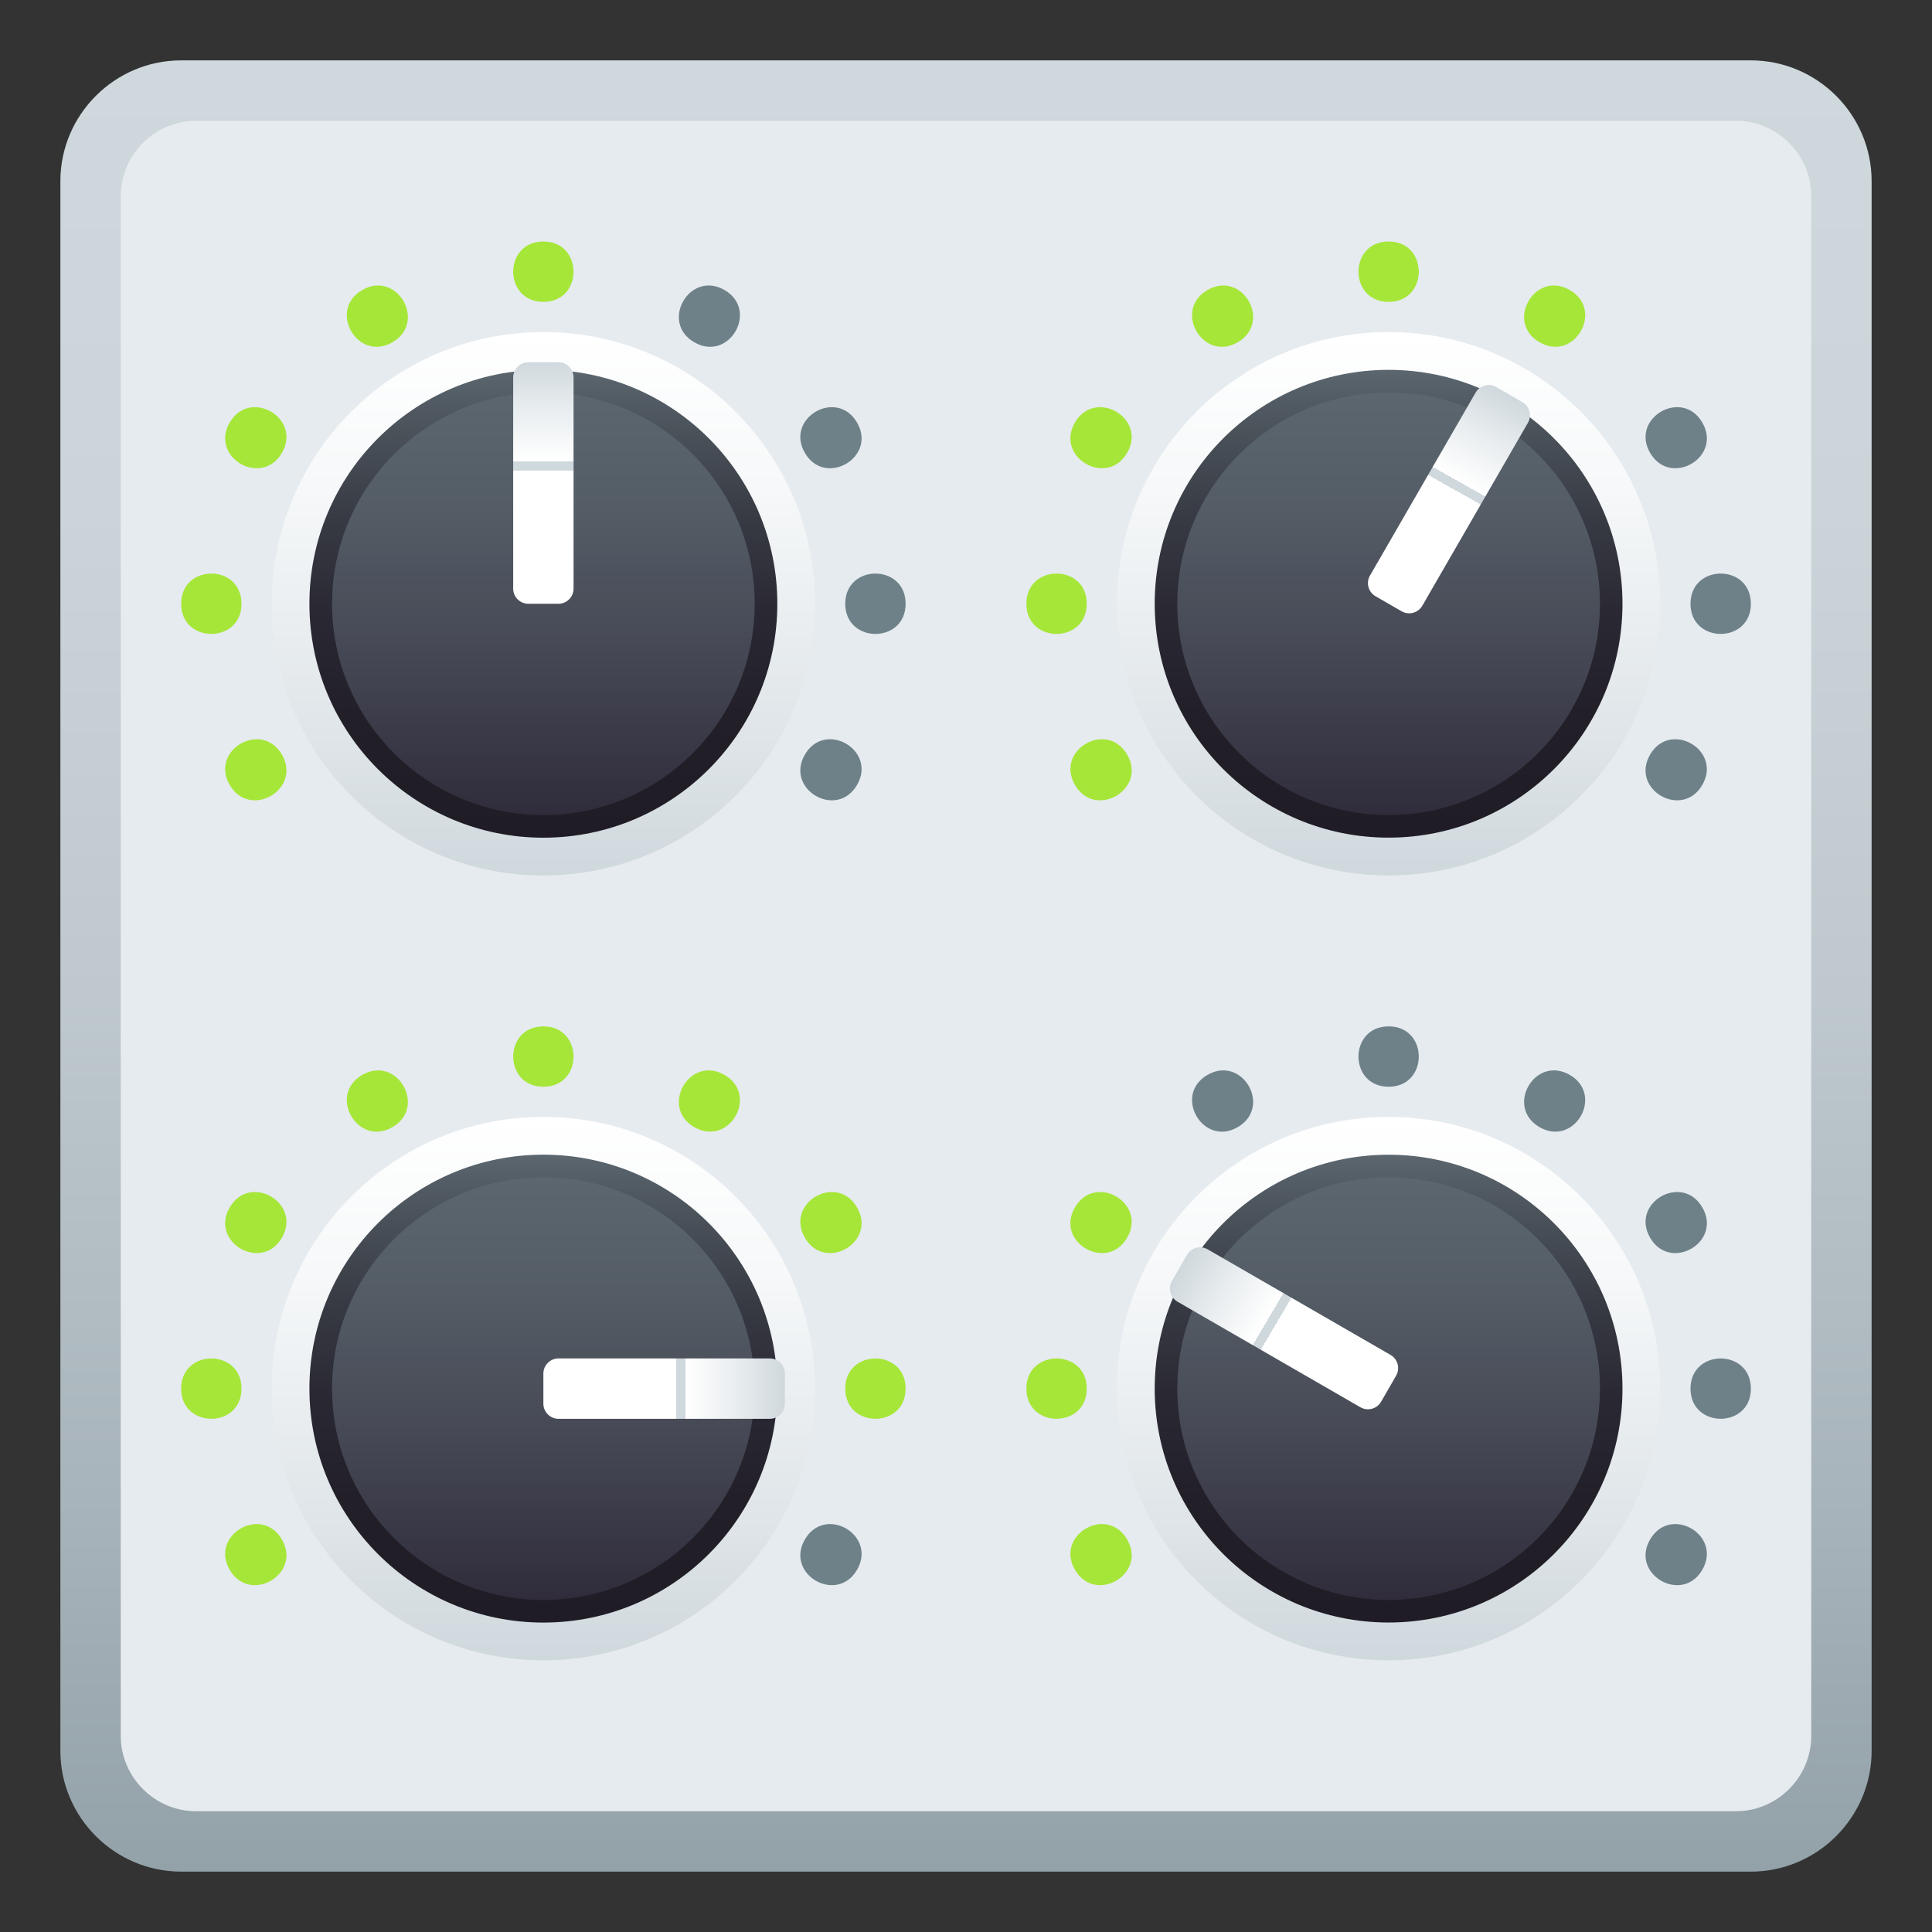 <?xml version="1.0" encoding="utf-8"?>
<!-- Generator: Adobe Illustrator 15.0.0, SVG Export Plug-In . SVG Version: 6.00 Build 0)  -->
<!DOCTYPE svg PUBLIC "-//W3C//DTD SVG 1.1//EN" "http://www.w3.org/Graphics/SVG/1.1/DTD/svg11.dtd">
<svg version="1.1" id="Layer_1" xmlns:x="http://ns.adobe.com/Extensibility/1.0/" xmlns:i="http://ns.adobe.com/AdobeIllustrator/10.0/" xmlns:graph="http://ns.adobe.com/Graphs/1.0/"
	 xmlns="http://www.w3.org/2000/svg" xmlns:xlink="http://www.w3.org/1999/xlink" xmlns:a="http://ns.adobe.com/AdobeSVGViewerExtensions/3.0/"
	 x="0px" y="0px" width="64px" height="64px" viewBox="0 0 64 64" enable-background="new 0 0 64 64" xml:space="preserve">
<rect x="0" y="0" width="64" height="64" fill="#333333" stroke="none"/>
<linearGradient id="SVGID_1_" gradientUnits="userSpaceOnUse" x1="32.001" y1="62" x2="32.001" y2="2.001">
	<stop  offset="0" style="stop-color:#93A1A8"/>
	<stop  offset="0.206" style="stop-color:#A8B4BB"/>
	<stop  offset="0.483" style="stop-color:#BEC8CE"/>
	<stop  offset="0.752" style="stop-color:#CBD4D9"/>
	<stop  offset="1" style="stop-color:#CFD8DD"/>
	<a:midPointStop  offset="0" style="stop-color:#93A1A8"/>
	<a:midPointStop  offset="0.309" style="stop-color:#93A1A8"/>
	<a:midPointStop  offset="1" style="stop-color:#CFD8DD"/>
</linearGradient>
<path fill="url(#SVGID_1_)" d="M62,58c0,2.2-1.801,4-4,4H6c-2.2,0-4-1.8-4-4V6c0-2.2,1.8-4,4-4h52c2.199,0,4,1.8,4,4V58z"/>
<path fill="#E6EBEF" d="M60,57.5c0,1.375-1.125,2.5-2.5,2.5h-51C5.125,60,4,58.875,4,57.5v-51C4,5.125,5.125,4,6.5,4h51
	C58.875,4,60,5.125,60,6.5V57.5z"/>
<linearGradient id="SVGID_2_" gradientUnits="userSpaceOnUse" x1="45.998" y1="54.999" x2="45.998" y2="36.999">
	<stop  offset="0" style="stop-color:#CFD8DD"/>
	<stop  offset="0.238" style="stop-color:#DEE4E8"/>
	<stop  offset="0.71" style="stop-color:#F6F8F9"/>
	<stop  offset="1" style="stop-color:#FFFFFF"/>
	<a:midPointStop  offset="0" style="stop-color:#CFD8DD"/>
	<a:midPointStop  offset="0.4" style="stop-color:#CFD8DD"/>
	<a:midPointStop  offset="1" style="stop-color:#FFFFFF"/>
</linearGradient>
<circle fill="url(#SVGID_2_)" cx="45.998" cy="45.999" r="9"/>
<linearGradient id="SVGID_3_" gradientUnits="userSpaceOnUse" x1="18" y1="54.999" x2="18" y2="36.999">
	<stop  offset="0" style="stop-color:#CFD8DD"/>
	<stop  offset="0.238" style="stop-color:#DEE4E8"/>
	<stop  offset="0.71" style="stop-color:#F6F8F9"/>
	<stop  offset="1" style="stop-color:#FFFFFF"/>
	<a:midPointStop  offset="0" style="stop-color:#CFD8DD"/>
	<a:midPointStop  offset="0.4" style="stop-color:#CFD8DD"/>
	<a:midPointStop  offset="1" style="stop-color:#FFFFFF"/>
</linearGradient>
<circle fill="url(#SVGID_3_)" cx="18" cy="45.999" r="9"/>
<linearGradient id="SVGID_4_" gradientUnits="userSpaceOnUse" x1="18" y1="29" x2="18" y2="11.001">
	<stop  offset="0" style="stop-color:#CFD8DD"/>
	<stop  offset="0.238" style="stop-color:#DEE4E8"/>
	<stop  offset="0.71" style="stop-color:#F6F8F9"/>
	<stop  offset="1" style="stop-color:#FFFFFF"/>
	<a:midPointStop  offset="0" style="stop-color:#CFD8DD"/>
	<a:midPointStop  offset="0.4" style="stop-color:#CFD8DD"/>
	<a:midPointStop  offset="1" style="stop-color:#FFFFFF"/>
</linearGradient>
<circle fill="url(#SVGID_4_)" cx="18" cy="20" r="9"/>
<linearGradient id="SVGID_5_" gradientUnits="userSpaceOnUse" x1="46" y1="29" x2="46" y2="11.001">
	<stop  offset="0" style="stop-color:#CFD8DD"/>
	<stop  offset="0.238" style="stop-color:#DEE4E8"/>
	<stop  offset="0.71" style="stop-color:#F6F8F9"/>
	<stop  offset="1" style="stop-color:#FFFFFF"/>
	<a:midPointStop  offset="0" style="stop-color:#CFD8DD"/>
	<a:midPointStop  offset="0.4" style="stop-color:#CFD8DD"/>
	<a:midPointStop  offset="1" style="stop-color:#FFFFFF"/>
</linearGradient>
<circle fill="url(#SVGID_5_)" cx="46" cy="20" r="9"/>
<linearGradient id="SVGID_6_" gradientUnits="userSpaceOnUse" x1="18" y1="27.75" x2="18" y2="12.25">
	<stop  offset="0" style="stop-color:#1F1C26"/>
	<stop  offset="0.266" style="stop-color:#221F29"/>
	<stop  offset="0.486" style="stop-color:#2A2933"/>
	<stop  offset="0.688" style="stop-color:#383B44"/>
	<stop  offset="0.879" style="stop-color:#4B535B"/>
	<stop  offset="1" style="stop-color:#5B666E"/>
	<a:midPointStop  offset="0" style="stop-color:#1F1C26"/>
	<a:midPointStop  offset="0.746" style="stop-color:#1F1C26"/>
	<a:midPointStop  offset="1" style="stop-color:#5B666E"/>
</linearGradient>
<circle fill="url(#SVGID_6_)" cx="18" cy="20" r="7.75"/>
<linearGradient id="SVGID_7_" gradientUnits="userSpaceOnUse" x1="18" y1="27" x2="18" y2="13">
	<stop  offset="0" style="stop-color:#302C3B"/>
	<stop  offset="0.378" style="stop-color:#454854"/>
	<stop  offset="0.756" style="stop-color:#555E67"/>
	<stop  offset="1" style="stop-color:#5B666E"/>
	<a:midPointStop  offset="0" style="stop-color:#302C3B"/>
	<a:midPointStop  offset="0.388" style="stop-color:#302C3B"/>
	<a:midPointStop  offset="1" style="stop-color:#5B666E"/>
</linearGradient>
<circle fill="url(#SVGID_7_)" cx="18" cy="20" r="7"/>
<linearGradient id="SVGID_8_" gradientUnits="userSpaceOnUse" x1="18" y1="11.942" x2="18" y2="19.942">
	<stop  offset="0" style="stop-color:#CFD8DD"/>
	<stop  offset="0.216" style="stop-color:#EAEEF0"/>
	<stop  offset="0.418" style="stop-color:#FFFFFF"/>
	<a:midPointStop  offset="0" style="stop-color:#CFD8DD"/>
	<a:midPointStop  offset="0.456" style="stop-color:#CFD8DD"/>
	<a:midPointStop  offset="0.418" style="stop-color:#FFFFFF"/>
</linearGradient>
<path fill="url(#SVGID_8_)" d="M19,19.5c0,0.275-0.225,0.5-0.5,0.5h-1c-0.275,0-0.5-0.225-0.5-0.5v-7c0-0.275,0.225-0.5,0.5-0.5h1
	c0.275,0,0.5,0.225,0.5,0.5V19.5z"/>
<linearGradient id="SVGID_9_" gradientUnits="userSpaceOnUse" x1="45.999" y1="27.751" x2="45.999" y2="12.25">
	<stop  offset="0" style="stop-color:#1F1C26"/>
	<stop  offset="0.266" style="stop-color:#221F29"/>
	<stop  offset="0.486" style="stop-color:#2A2933"/>
	<stop  offset="0.688" style="stop-color:#383B44"/>
	<stop  offset="0.879" style="stop-color:#4B535B"/>
	<stop  offset="1" style="stop-color:#5B666E"/>
	<a:midPointStop  offset="0" style="stop-color:#1F1C26"/>
	<a:midPointStop  offset="0.746" style="stop-color:#1F1C26"/>
	<a:midPointStop  offset="1" style="stop-color:#5B666E"/>
</linearGradient>
<circle fill="url(#SVGID_9_)" cx="45.999" cy="20" r="7.748"/>
<linearGradient id="SVGID_10_" gradientUnits="userSpaceOnUse" x1="46" y1="27.002" x2="46" y2="12.999">
	<stop  offset="0" style="stop-color:#302C3B"/>
	<stop  offset="0.378" style="stop-color:#454854"/>
	<stop  offset="0.756" style="stop-color:#555E67"/>
	<stop  offset="1" style="stop-color:#5B666E"/>
	<a:midPointStop  offset="0" style="stop-color:#302C3B"/>
	<a:midPointStop  offset="0.388" style="stop-color:#302C3B"/>
	<a:midPointStop  offset="1" style="stop-color:#5B666E"/>
</linearGradient>
<circle fill="url(#SVGID_10_)" cx="46" cy="20" r="7"/>
<linearGradient id="SVGID_11_" gradientUnits="userSpaceOnUse" x1="49.97" y1="13.033" x2="46.038" y2="20.023">
	<stop  offset="0" style="stop-color:#CFD8DD"/>
	<stop  offset="0.216" style="stop-color:#EAEEF0"/>
	<stop  offset="0.418" style="stop-color:#FFFFFF"/>
	<a:midPointStop  offset="0" style="stop-color:#CFD8DD"/>
	<a:midPointStop  offset="0.456" style="stop-color:#CFD8DD"/>
	<a:midPointStop  offset="0.418" style="stop-color:#FFFFFF"/>
</linearGradient>
<path fill="url(#SVGID_11_)" d="M47.115,20.067c-0.139,0.238-0.445,0.321-0.684,0.183l-0.867-0.5
	c-0.238-0.138-0.32-0.445-0.182-0.683l3.5-6.062c0.137-0.238,0.443-0.321,0.682-0.183l0.867,0.5c0.238,0.138,0.32,0.445,0.184,0.683
	L47.115,20.067z"/>
<linearGradient id="SVGID_12_" gradientUnits="userSpaceOnUse" x1="45.999" y1="53.75" x2="45.999" y2="38.25">
	<stop  offset="0" style="stop-color:#1F1C26"/>
	<stop  offset="0.266" style="stop-color:#221F29"/>
	<stop  offset="0.486" style="stop-color:#2A2933"/>
	<stop  offset="0.688" style="stop-color:#383B44"/>
	<stop  offset="0.879" style="stop-color:#4B535B"/>
	<stop  offset="1" style="stop-color:#5B666E"/>
	<a:midPointStop  offset="0" style="stop-color:#1F1C26"/>
	<a:midPointStop  offset="0.746" style="stop-color:#1F1C26"/>
	<a:midPointStop  offset="1" style="stop-color:#5B666E"/>
</linearGradient>
<circle fill="url(#SVGID_12_)" cx="45.999" cy="46" r="7.748"/>
<linearGradient id="SVGID_13_" gradientUnits="userSpaceOnUse" x1="46" y1="53.001" x2="46" y2="38.998">
	<stop  offset="0" style="stop-color:#302C3B"/>
	<stop  offset="0.378" style="stop-color:#454854"/>
	<stop  offset="0.756" style="stop-color:#555E67"/>
	<stop  offset="1" style="stop-color:#5B666E"/>
	<a:midPointStop  offset="0" style="stop-color:#302C3B"/>
	<a:midPointStop  offset="0.388" style="stop-color:#302C3B"/>
	<a:midPointStop  offset="1" style="stop-color:#5B666E"/>
</linearGradient>
<circle fill="url(#SVGID_13_)" cx="46" cy="46" r="7"/>
<linearGradient id="SVGID_14_" gradientUnits="userSpaceOnUse" x1="39.086" y1="41.969" x2="46.078" y2="46.089">
	<stop  offset="0" style="stop-color:#CFD8DD"/>
	<stop  offset="0.216" style="stop-color:#EAEEF0"/>
	<stop  offset="0.418" style="stop-color:#FFFFFF"/>
	<a:midPointStop  offset="0" style="stop-color:#CFD8DD"/>
	<a:midPointStop  offset="0.456" style="stop-color:#CFD8DD"/>
	<a:midPointStop  offset="0.418" style="stop-color:#FFFFFF"/>
</linearGradient>
<path fill="url(#SVGID_14_)" d="M46.066,44.885c0.238,0.138,0.32,0.444,0.184,0.683l-0.5,0.867c-0.139,0.238-0.445,0.32-0.684,0.183
	l-6.063-3.5c-0.238-0.138-0.32-0.444-0.182-0.683l0.5-0.867c0.137-0.238,0.443-0.32,0.682-0.183L46.066,44.885z"/>
<linearGradient id="SVGID_15_" gradientUnits="userSpaceOnUse" x1="18" y1="53.75" x2="18" y2="38.25">
	<stop  offset="0" style="stop-color:#1F1C26"/>
	<stop  offset="0.266" style="stop-color:#221F29"/>
	<stop  offset="0.486" style="stop-color:#2A2933"/>
	<stop  offset="0.688" style="stop-color:#383B44"/>
	<stop  offset="0.879" style="stop-color:#4B535B"/>
	<stop  offset="1" style="stop-color:#5B666E"/>
	<a:midPointStop  offset="0" style="stop-color:#1F1C26"/>
	<a:midPointStop  offset="0.746" style="stop-color:#1F1C26"/>
	<a:midPointStop  offset="1" style="stop-color:#5B666E"/>
</linearGradient>
<circle fill="url(#SVGID_15_)" cx="18" cy="46" r="7.75"/>
<linearGradient id="SVGID_16_" gradientUnits="userSpaceOnUse" x1="18" y1="53" x2="18" y2="39">
	<stop  offset="0" style="stop-color:#302C3B"/>
	<stop  offset="0.378" style="stop-color:#454854"/>
	<stop  offset="0.756" style="stop-color:#555E67"/>
	<stop  offset="1" style="stop-color:#5B666E"/>
	<a:midPointStop  offset="0" style="stop-color:#302C3B"/>
	<a:midPointStop  offset="0.388" style="stop-color:#302C3B"/>
	<a:midPointStop  offset="1" style="stop-color:#5B666E"/>
</linearGradient>
<circle fill="url(#SVGID_16_)" cx="18" cy="46" r="7"/>
<linearGradient id="SVGID_17_" gradientUnits="userSpaceOnUse" x1="26" y1="46" x2="18.119" y2="46">
	<stop  offset="0" style="stop-color:#CFD8DD"/>
	<stop  offset="0.216" style="stop-color:#EAEEF0"/>
	<stop  offset="0.418" style="stop-color:#FFFFFF"/>
	<a:midPointStop  offset="0" style="stop-color:#CFD8DD"/>
	<a:midPointStop  offset="0.456" style="stop-color:#CFD8DD"/>
	<a:midPointStop  offset="0.418" style="stop-color:#FFFFFF"/>
</linearGradient>
<path fill="url(#SVGID_17_)" d="M18.5,47c-0.275,0-0.5-0.226-0.5-0.5v-1c0-0.274,0.225-0.5,0.5-0.5h7c0.275,0,0.5,0.226,0.5,0.5v1
	c0,0.274-0.225,0.5-0.5,0.5H18.5z"/>
<path fill="#6E8189" d="M54.66,25c0.668-1.154,2.398-0.154,1.732,1S53.994,26.154,54.66,25z"/>
<path fill="#A6E639" d="M35.607,14c0.666-1.154,2.398-0.154,1.732,1C36.672,16.154,34.941,15.154,35.607,14z"/>
<path fill="#A6E639" d="M40,9.607c1.154-0.666,2.154,1.065,1,1.732C39.846,12.006,38.846,10.274,40,9.607z"/>
<path fill="#A6E639" d="M46,8c1.332,0,1.332,2,0,2S44.668,8,46,8z"/>
<path fill="#A6E639" d="M52,9.607c1.154,0.667,0.154,2.398-1,1.732C49.846,10.673,50.846,8.941,52,9.607z"/>
<path fill="#A6E639" d="M37.34,25c0.666,1.154-1.066,2.154-1.732,1S36.672,23.846,37.34,25z"/>
<path fill="#6E8189" d="M56.393,14c0.666,1.154-1.064,2.154-1.732,1C53.994,13.846,55.727,12.846,56.393,14z"/>
<path fill="#A6E639" d="M36,20c0,1.333-2,1.333-2,0S36,18.667,36,20z"/>
<path fill="#6E8189" d="M58,20c0,1.333-2,1.333-2,0S58,18.667,58,20z"/>
<path fill="#6E8189" d="M54.66,51c0.668-1.156,2.398-0.156,1.732,1C55.727,53.152,53.994,52.152,54.66,51z"/>
<path fill="#A6E639" d="M35.607,40c0.666-1.156,2.398-0.156,1.732,1C36.672,42.152,34.941,41.152,35.607,40z"/>
<path fill="#6E8189" d="M40,35.607c1.154-0.666,2.154,1.064,1,1.732C39.846,38.004,38.846,36.273,40,35.607z"/>
<path fill="#6E8189" d="M46,34c1.332,0,1.332,2,0,2S44.668,34,46,34z"/>
<path fill="#6E8189" d="M52,35.607c1.154,0.666,0.154,2.396-1,1.732C49.846,36.672,50.846,34.941,52,35.607z"/>
<path fill="#A6E639" d="M37.34,51c0.666,1.152-1.066,2.152-1.732,1C34.941,50.844,36.672,49.844,37.34,51z"/>
<path fill="#6E8189" d="M56.393,40c0.666,1.152-1.064,2.152-1.732,1C53.994,39.844,55.727,38.844,56.393,40z"/>
<path fill="#A6E639" d="M36,46c0,1.332-2,1.332-2,0S36,44.668,36,46z"/>
<path fill="#6E8189" d="M58,46c0,1.332-2,1.332-2,0S58,44.668,58,46z"/>
<path fill="#6E8189" d="M26.661,51c0.667-1.156,2.397-0.156,1.731,1C27.726,53.152,25.995,52.152,26.661,51z"/>
<path fill="#A6E639" d="M7.608,40c0.666-1.156,2.398-0.156,1.732,1C8.672,42.152,6.942,41.152,7.608,40z"/>
<path fill="#A6E639" d="M12,35.607c1.154-0.666,2.154,1.064,1,1.732C11.846,38.004,10.846,36.273,12,35.607z"/>
<path fill="#A6E639" d="M18,34c1.332,0,1.332,2,0,2S16.668,34,18,34z"/>
<path fill="#A6E639" d="M24,35.607c1.154,0.666,0.154,2.396-1,1.732C21.846,36.672,22.846,34.941,24,35.607z"/>
<path fill="#A6E639" d="M9.34,51c0.666,1.152-1.066,2.152-1.732,1C6.942,50.844,8.672,49.844,9.34,51z"/>
<path fill="#A6E639" d="M28.392,40c0.666,1.152-1.064,2.152-1.731,1C25.995,39.844,27.726,38.844,28.392,40z"/>
<path fill="#A6E639" d="M8,46c0,1.332-2,1.332-2,0S8,44.668,8,46z"/>
<path fill="#A6E639" d="M30,46c0,1.332-2,1.332-2,0S30,44.668,30,46z"/>
<path fill="#6E8189" d="M26.661,25c0.665-1.154,2.397-0.154,1.731,1C27.724,27.154,25.995,26.154,26.661,25z"/>
<path fill="#A6E639" d="M7.608,14c0.666-1.154,2.398-0.154,1.732,1C8.672,16.154,6.942,15.154,7.608,14z"/>
<path fill="#A6E639" d="M12,9.607c1.154-0.666,2.154,1.065,1,1.732C11.846,12.006,10.846,10.274,12,9.607z"/>
<path fill="#A6E639" d="M18,8c1.332,0,1.332,2,0,2C16.667,10,16.667,8,18,8z"/>
<path fill="#6E8189" d="M24,9.607c1.154,0.667,0.154,2.398-1,1.732C21.846,10.673,22.846,8.941,24,9.607z"/>
<path fill="#A6E639" d="M9.34,25c0.666,1.154-1.066,2.154-1.732,1S8.672,23.846,9.34,25z"/>
<path fill="#6E8189" d="M28.392,14c0.666,1.154-1.066,2.154-1.731,1C25.995,13.846,27.724,12.846,28.392,14z"/>
<path fill="#A6E639" d="M8,20c0,1.333-2,1.333-2,0S8,18.667,8,20z"/>
<path fill="#6E8189" d="M30,20c0,1.333-2,1.333-2,0S30,18.667,30,20z"/>
</svg>

